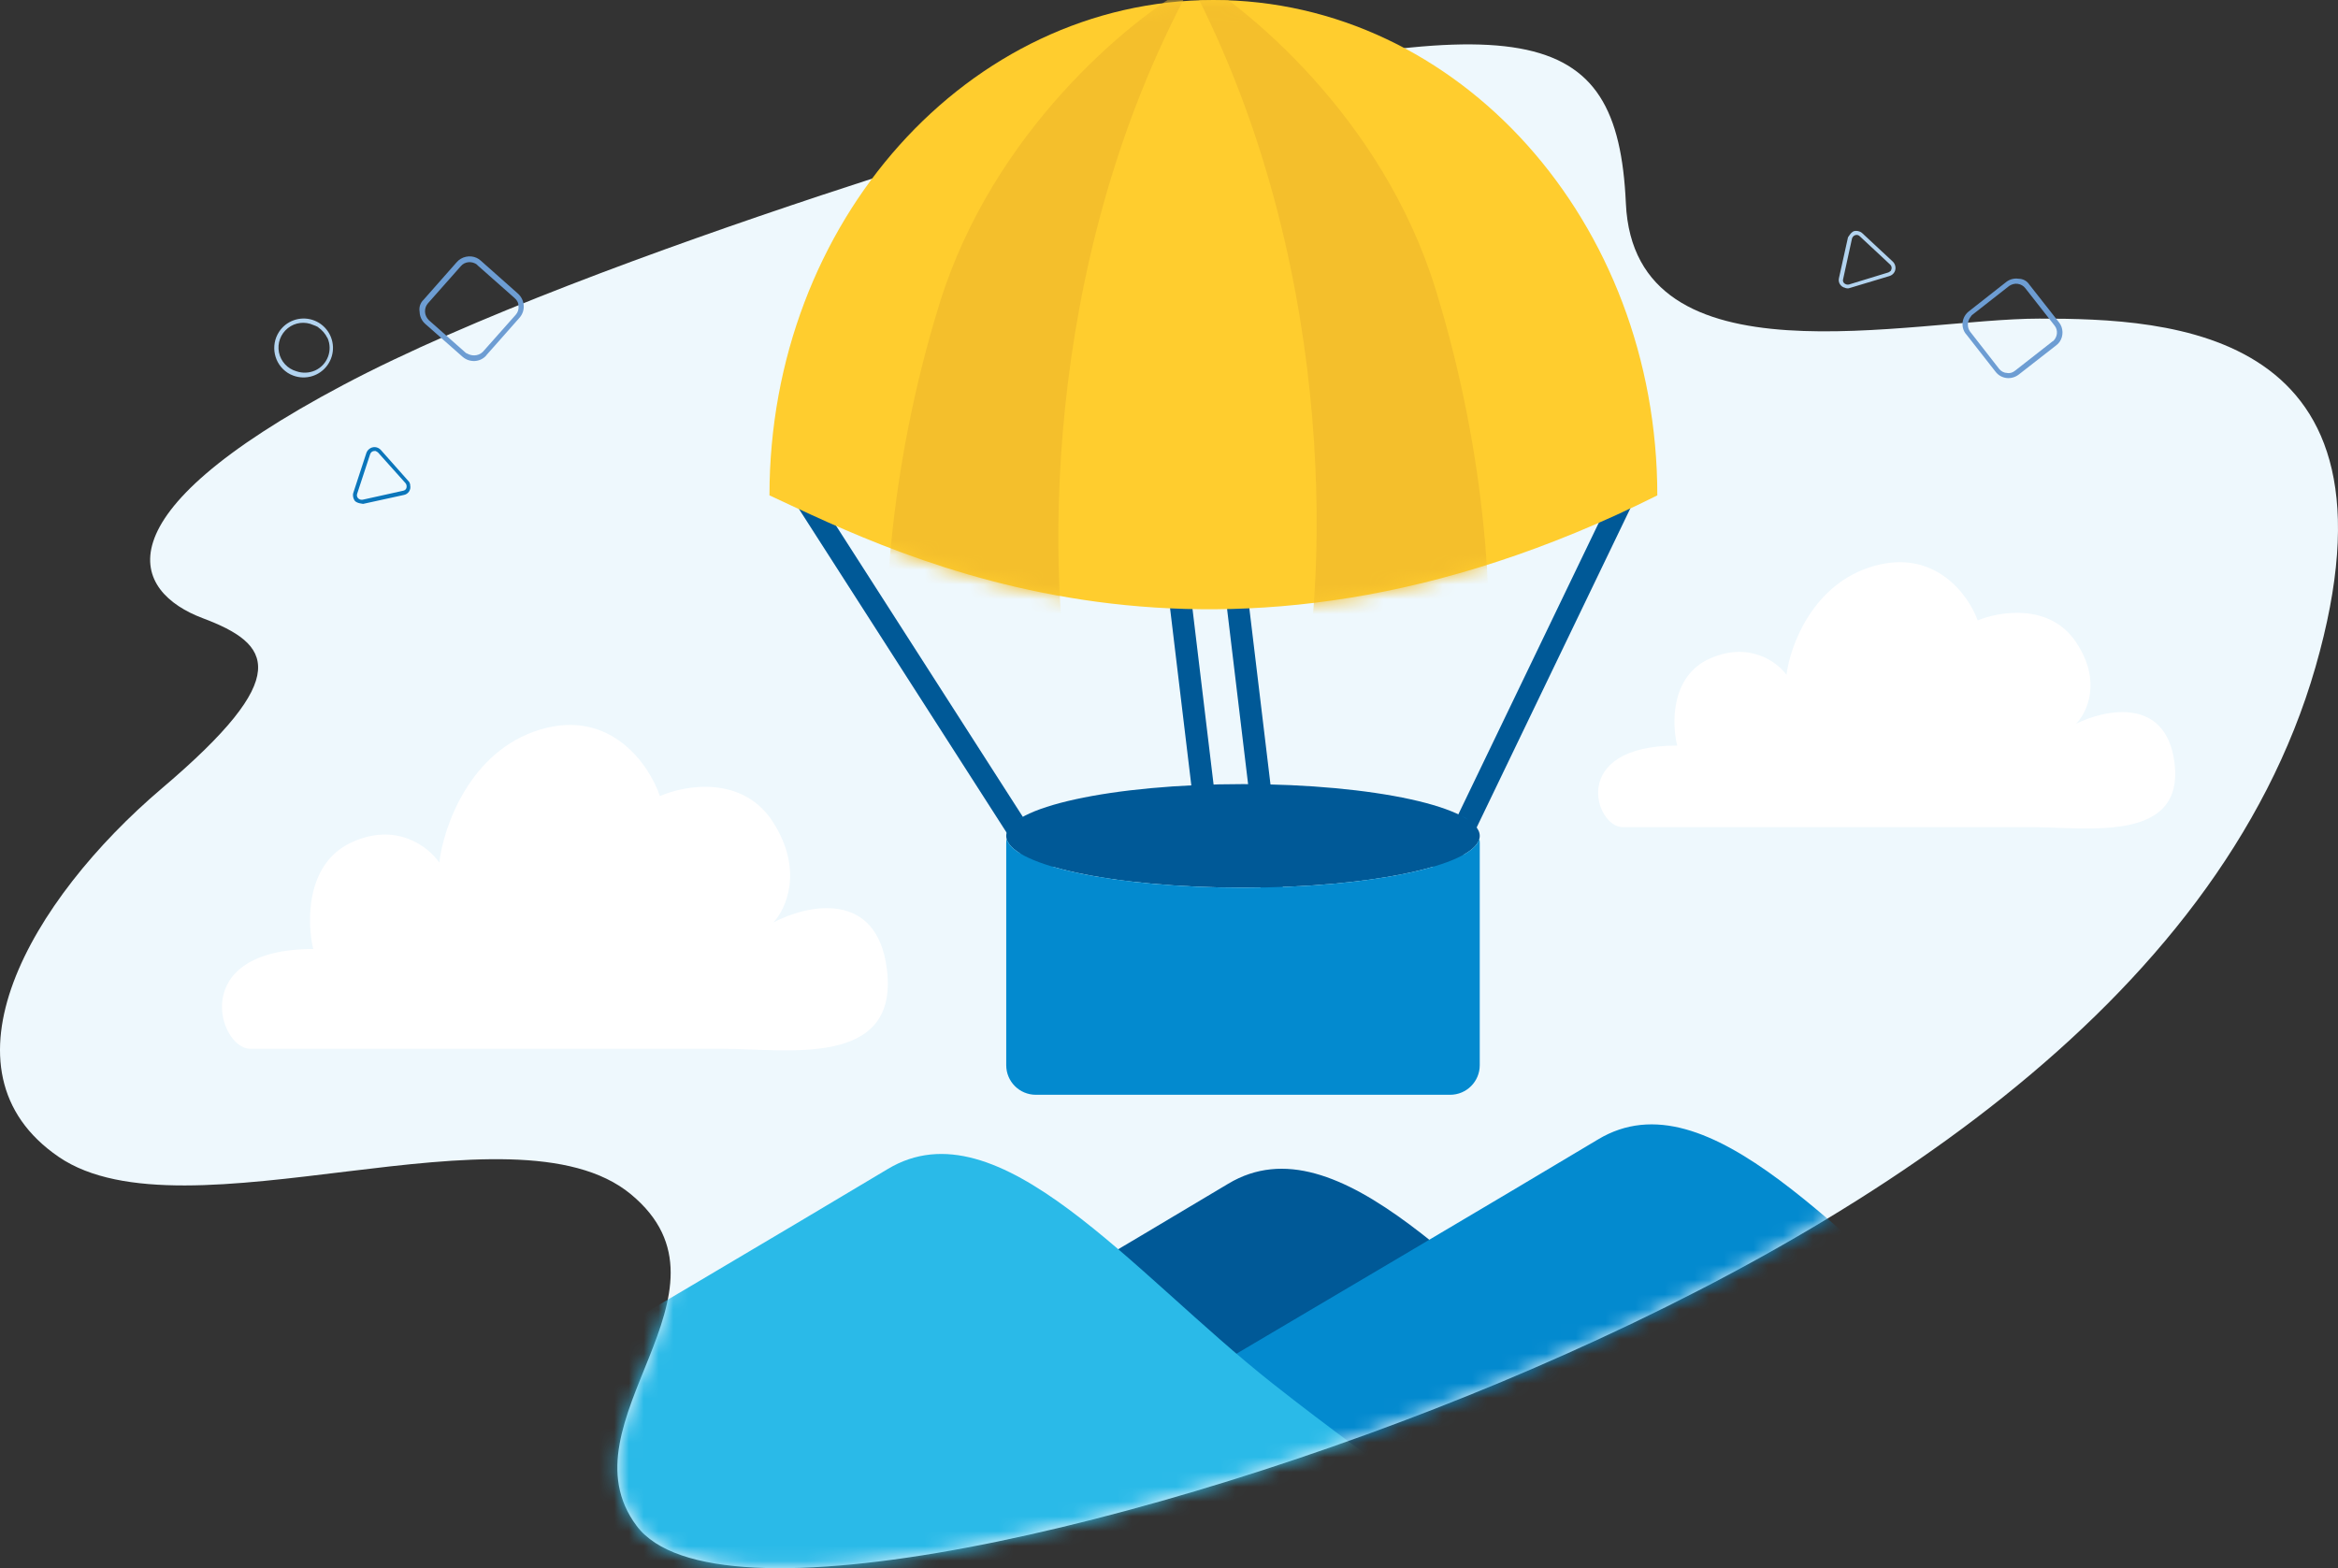 <svg width="158" height="106" viewBox="0 0 158 106" fill="none" xmlns="http://www.w3.org/2000/svg">
<rect x="0" y="0" width="158" height="106" fill="#333333" stroke="none"/>
<path fill-rule="evenodd" clip-rule="evenodd" d="M75.061 7.122C75.061 7.122 40.118 17.054 23.203 26.017C6.289 34.979 9.026 40.028 13.697 41.784C18.368 43.54 19.901 45.68 10.96 53.27C2.019 60.861 -4.568 72.366 3.972 78.201C12.511 84.036 34.662 74.122 42.636 80.725C50.61 87.328 37.783 96.126 43.019 103.131C48.256 110.137 77.779 103.314 101.482 93.401C125.202 83.469 149.872 68.049 156.477 45.094C163.083 22.139 146.587 21.536 137.829 21.536C129.071 21.536 110.441 26.218 109.875 13.744C109.31 1.269 102.868 0.501 75.061 7.122Z" fill="#EEF8FD"/>
<mask id="mask0_445_12929" style="mask-type:alpha" maskUnits="userSpaceOnUse" x="0" y="3" width="158" height="103">
<path fill-rule="evenodd" clip-rule="evenodd" d="M75.061 7.122C75.061 7.122 40.118 17.054 23.203 26.017C6.289 34.979 9.026 40.028 13.697 41.784C18.368 43.54 19.901 45.68 10.96 53.27C2.019 60.861 -4.568 72.366 3.972 78.201C12.511 84.036 34.662 74.122 42.636 80.725C50.61 87.328 37.783 96.126 43.019 103.131C48.256 110.137 77.779 103.314 101.482 93.401C125.202 83.469 149.872 68.049 156.477 45.094C163.083 22.139 146.587 21.536 137.829 21.536C129.071 21.536 110.441 26.218 109.875 13.744C109.31 1.269 102.868 0.501 75.061 7.122Z" fill="#EEF8FD"/>
</mask>
<g mask="url(#mask0_445_12929)">
<path d="M83 80.014C77 83.614 62.5 92.18 56 96.014C56 116.014 104 112.347 128 108.014C124.833 106.014 116.6 100.514 109 94.514C99.5 87.014 90.5 75.514 83 80.014Z" fill="#005997"/>
<path d="M108 77.014C102 80.614 87.5 89.18 81 93.014C81 113.014 129 109.347 153 105.014C149.833 103.014 141.6 97.514 134 91.514C124.5 84.014 115.5 72.514 108 77.014Z" fill="#038ACF"/>
<path d="M60 79.014C54 82.614 39.5 91.18 33 95.014C33 115.014 81 111.347 105 107.014C101.833 105.014 93.6 99.514 86 93.514C76.5 86.014 67.5 74.514 60 79.014Z" fill="#2ABAE8"/>
</g>
<path d="M23.722 56.956C20.654 58.394 20.74 62.35 21.166 64.148C12.645 64.148 14.775 70.89 16.905 70.89H48.858C53.118 70.89 60.787 72.238 59.934 65.496C59.253 60.102 54.538 61.151 52.266 62.35C53.118 61.451 54.311 58.844 52.266 55.608C50.221 52.371 46.301 53.061 44.597 53.81C43.887 51.712 41.274 47.877 36.503 49.315C31.731 50.753 29.97 55.907 29.686 58.304C28.976 57.256 26.789 55.518 23.722 56.956Z" fill="white"/>
<path d="M115.559 44.51C112.9 45.686 112.974 48.923 113.344 50.394C105.959 50.394 107.805 55.91 109.651 55.91H137.343C141.036 55.91 147.682 57.013 146.943 51.497C146.352 47.084 142.266 47.942 140.297 48.923C141.036 48.187 142.069 46.054 140.297 43.406C138.525 40.758 135.128 41.322 133.651 41.935C133.036 40.219 130.771 37.081 126.636 38.258C122.5 39.434 120.974 43.651 120.728 45.613C120.113 44.755 118.217 43.333 115.559 44.51Z" fill="white"/>
<path fill-rule="evenodd" clip-rule="evenodd" d="M81 57.179L78 32.179L79.489 32L82.489 57L81 57.179Z" fill="#005997"/>
<path fill-rule="evenodd" clip-rule="evenodd" d="M69.975 59.319L52.37 31.873L53.633 31.063L71.237 58.51L69.975 59.319Z" fill="#005997"/>
<path fill-rule="evenodd" clip-rule="evenodd" d="M96.324 59.675L109.324 32.675L110.676 33.325L97.676 60.325L96.324 59.675Z" fill="#005997"/>
<path fill-rule="evenodd" clip-rule="evenodd" d="M85.256 60.589L82.256 35.589L83.745 35.411L86.745 60.411L85.256 60.589Z" fill="#005997"/>
<path d="M100 56.5C100 58.433 92.837 60 84 60C75.163 60 68 58.433 68 56.5C68 54.567 75.163 53 84 53C92.837 53 100 54.567 100 56.5Z" fill="#005997"/>
<path fill-rule="evenodd" clip-rule="evenodd" d="M99.976 56.692C99.521 58.535 92.542 60 84 60C75.458 60 68.479 58.535 68.024 56.692C68.008 56.792 68 56.895 68 57V72C68 73.105 68.895 74 70 74H98C99.105 74 100 73.105 100 72V57C100 56.895 99.992 56.792 99.976 56.692ZM98.787 55.161C98.951 55.231 99.105 55.323 99.243 55.433C99.108 55.34 98.955 55.25 98.787 55.161ZM68.757 55.433C68.895 55.323 69.049 55.231 69.213 55.161C69.045 55.25 68.892 55.34 68.757 55.433Z" fill="#038ACF"/>
<path d="M82 0C65.431 0 52 14.992 52 33.485C61 37.647 82 48.5 112 33.485C112 14.992 98.569 0 82 0Z" fill="#FFCD2E"/>
<mask id="mask1_445_12929" style="mask-type:alpha" maskUnits="userSpaceOnUse" x="52" y="0" width="60" height="42">
<path d="M82 0C65.431 0 52 14.992 52 33.485C61 37.647 82 48.5 112 33.485C112 14.992 98.569 0 82 0Z" fill="#FFCD2E"/>
</mask>
<g mask="url(#mask1_445_12929)">
<path d="M63.5 20.5C67.1 8.9 76.334 1.333 80.5 -1C70.1 18.2 70.834 39.667 72.5 48L60 46C59.667 42.333 59.9 32.1 63.5 20.5Z" fill="#F4BF2C"/>
<path d="M97 19.5C93.4 7.9 84.166 0.333 80 -2C90.4 17.2 89.666 38.667 88 47L100.5 45C100.833 41.333 100.6 31.1 97 19.5Z" fill="#F4BF2C"/>
</g>
<path fill-rule="evenodd" clip-rule="evenodd" d="M32.212 17.431C32.317 17.48 32.415 17.546 32.504 17.63L35.002 19.846C35.484 20.282 35.533 21.008 35.097 21.49L32.872 24.006L32.864 24.024C32.454 24.496 31.735 24.528 31.263 24.119L28.73 21.886C28.489 21.669 28.367 21.378 28.358 21.075C28.305 20.773 28.399 20.476 28.626 20.26L30.86 17.727C31.186 17.343 31.754 17.221 32.212 17.431ZM31.7 23.957C32.025 24.085 32.395 24.021 32.639 23.771L34.856 21.272C34.99 21.121 35.07 20.901 35.037 20.694C35.048 20.486 34.946 20.29 34.777 20.148L32.262 17.924C32.245 17.916 32.245 17.916 32.253 17.898C31.906 17.632 31.422 17.665 31.146 17.986L28.92 20.502C28.786 20.654 28.715 20.855 28.722 21.072C28.729 21.288 28.83 21.485 28.974 21.636L31.489 23.86L31.7 23.957Z" fill="#6D9DD3"/>
<path fill-rule="evenodd" clip-rule="evenodd" d="M24.326 34.022C24.186 33.996 24.069 33.939 23.991 33.87C23.873 33.721 23.821 33.51 23.874 33.319L24.756 30.626C24.794 30.523 24.845 30.441 24.932 30.365C25.172 30.152 25.53 30.18 25.741 30.419L27.593 32.507C27.671 32.576 27.707 32.673 27.723 32.786L27.719 32.804C27.79 33.109 27.59 33.402 27.289 33.457L24.538 34.059L24.326 34.022ZM25.236 30.493C25.141 30.512 25.054 30.588 25.017 30.691L24.139 33.366C24.101 33.469 24.117 33.582 24.192 33.668C24.267 33.755 24.387 33.795 24.499 33.779L27.232 33.173C27.345 33.157 27.449 33.084 27.472 32.96C27.492 32.854 27.476 32.742 27.401 32.655L25.547 30.585C25.5 30.54 25.433 30.51 25.366 30.48L25.236 30.493Z" fill="#0B76BB"/>
<path fill-rule="evenodd" clip-rule="evenodd" d="M21.507 22.114C21.401 22.056 21.291 22.007 21.177 21.969C20.608 21.709 19.942 21.791 19.452 22.181C18.961 22.571 18.73 23.203 18.852 23.817C18.974 24.432 19.429 24.925 20.031 25.095C20.445 25.239 20.899 25.219 21.3 25.04C22.131 24.659 22.502 23.68 22.133 22.844L22.123 22.841C21.98 22.553 21.767 22.307 21.503 22.125L21.507 22.114ZM19.436 25.198C18.518 24.596 18.257 23.363 18.853 22.437C19.055 22.125 19.34 21.875 19.677 21.718C20.494 21.335 21.465 21.55 22.042 22.243C22.619 22.936 22.658 23.933 22.136 24.671C21.615 25.409 20.664 25.703 19.82 25.388C19.685 25.34 19.556 25.276 19.436 25.198Z" fill="#B2D3EF"/>
<path fill-rule="evenodd" clip-rule="evenodd" d="M139.184 23.11C139.12 23.201 139.04 23.281 138.946 23.351L136.422 25.32C135.928 25.699 135.234 25.619 134.855 25.124L132.87 22.588L132.855 22.577C132.481 22.109 132.576 21.426 133.044 21.052L135.59 19.052C135.837 18.863 136.132 18.798 136.419 18.842C136.713 18.845 136.977 18.985 137.141 19.237L139.141 21.784C139.446 22.158 139.462 22.715 139.184 23.11ZM133.12 21.492C132.943 21.776 132.939 22.136 133.133 22.409L135.102 24.935C135.222 25.087 135.415 25.201 135.616 25.206C135.81 25.252 136.013 25.191 136.176 25.056L138.711 23.072C138.722 23.056 138.722 23.056 138.737 23.067C139.048 22.787 139.101 22.324 138.847 22.008L136.862 19.472C136.742 19.319 136.564 19.217 136.359 19.186C136.154 19.154 135.951 19.216 135.784 19.325L133.249 21.31L133.12 21.492Z" fill="#6D9DD3"/>
<path fill-rule="evenodd" clip-rule="evenodd" d="M125.009 15.864C125.091 15.746 125.192 15.665 125.288 15.623C125.473 15.578 125.685 15.62 125.837 15.749L127.91 17.68C127.988 17.757 128.041 17.838 128.073 17.949C128.165 18.256 127.989 18.57 127.684 18.66L125.012 19.464C124.917 19.506 124.812 19.498 124.704 19.465L124.689 19.454C124.383 19.391 124.201 19.086 124.277 18.789L124.886 16.04L125.009 15.864ZM127.829 18.171C127.851 18.077 127.819 17.966 127.741 17.889L125.682 15.969C125.605 15.891 125.496 15.858 125.386 15.89C125.276 15.921 125.189 16.014 125.157 16.122L124.559 18.857C124.526 18.966 124.548 19.091 124.651 19.164C124.739 19.227 124.848 19.26 124.958 19.228L127.615 18.414C127.675 18.391 127.731 18.343 127.787 18.295L127.829 18.171Z" fill="#B2D3EF"/>
</svg>
